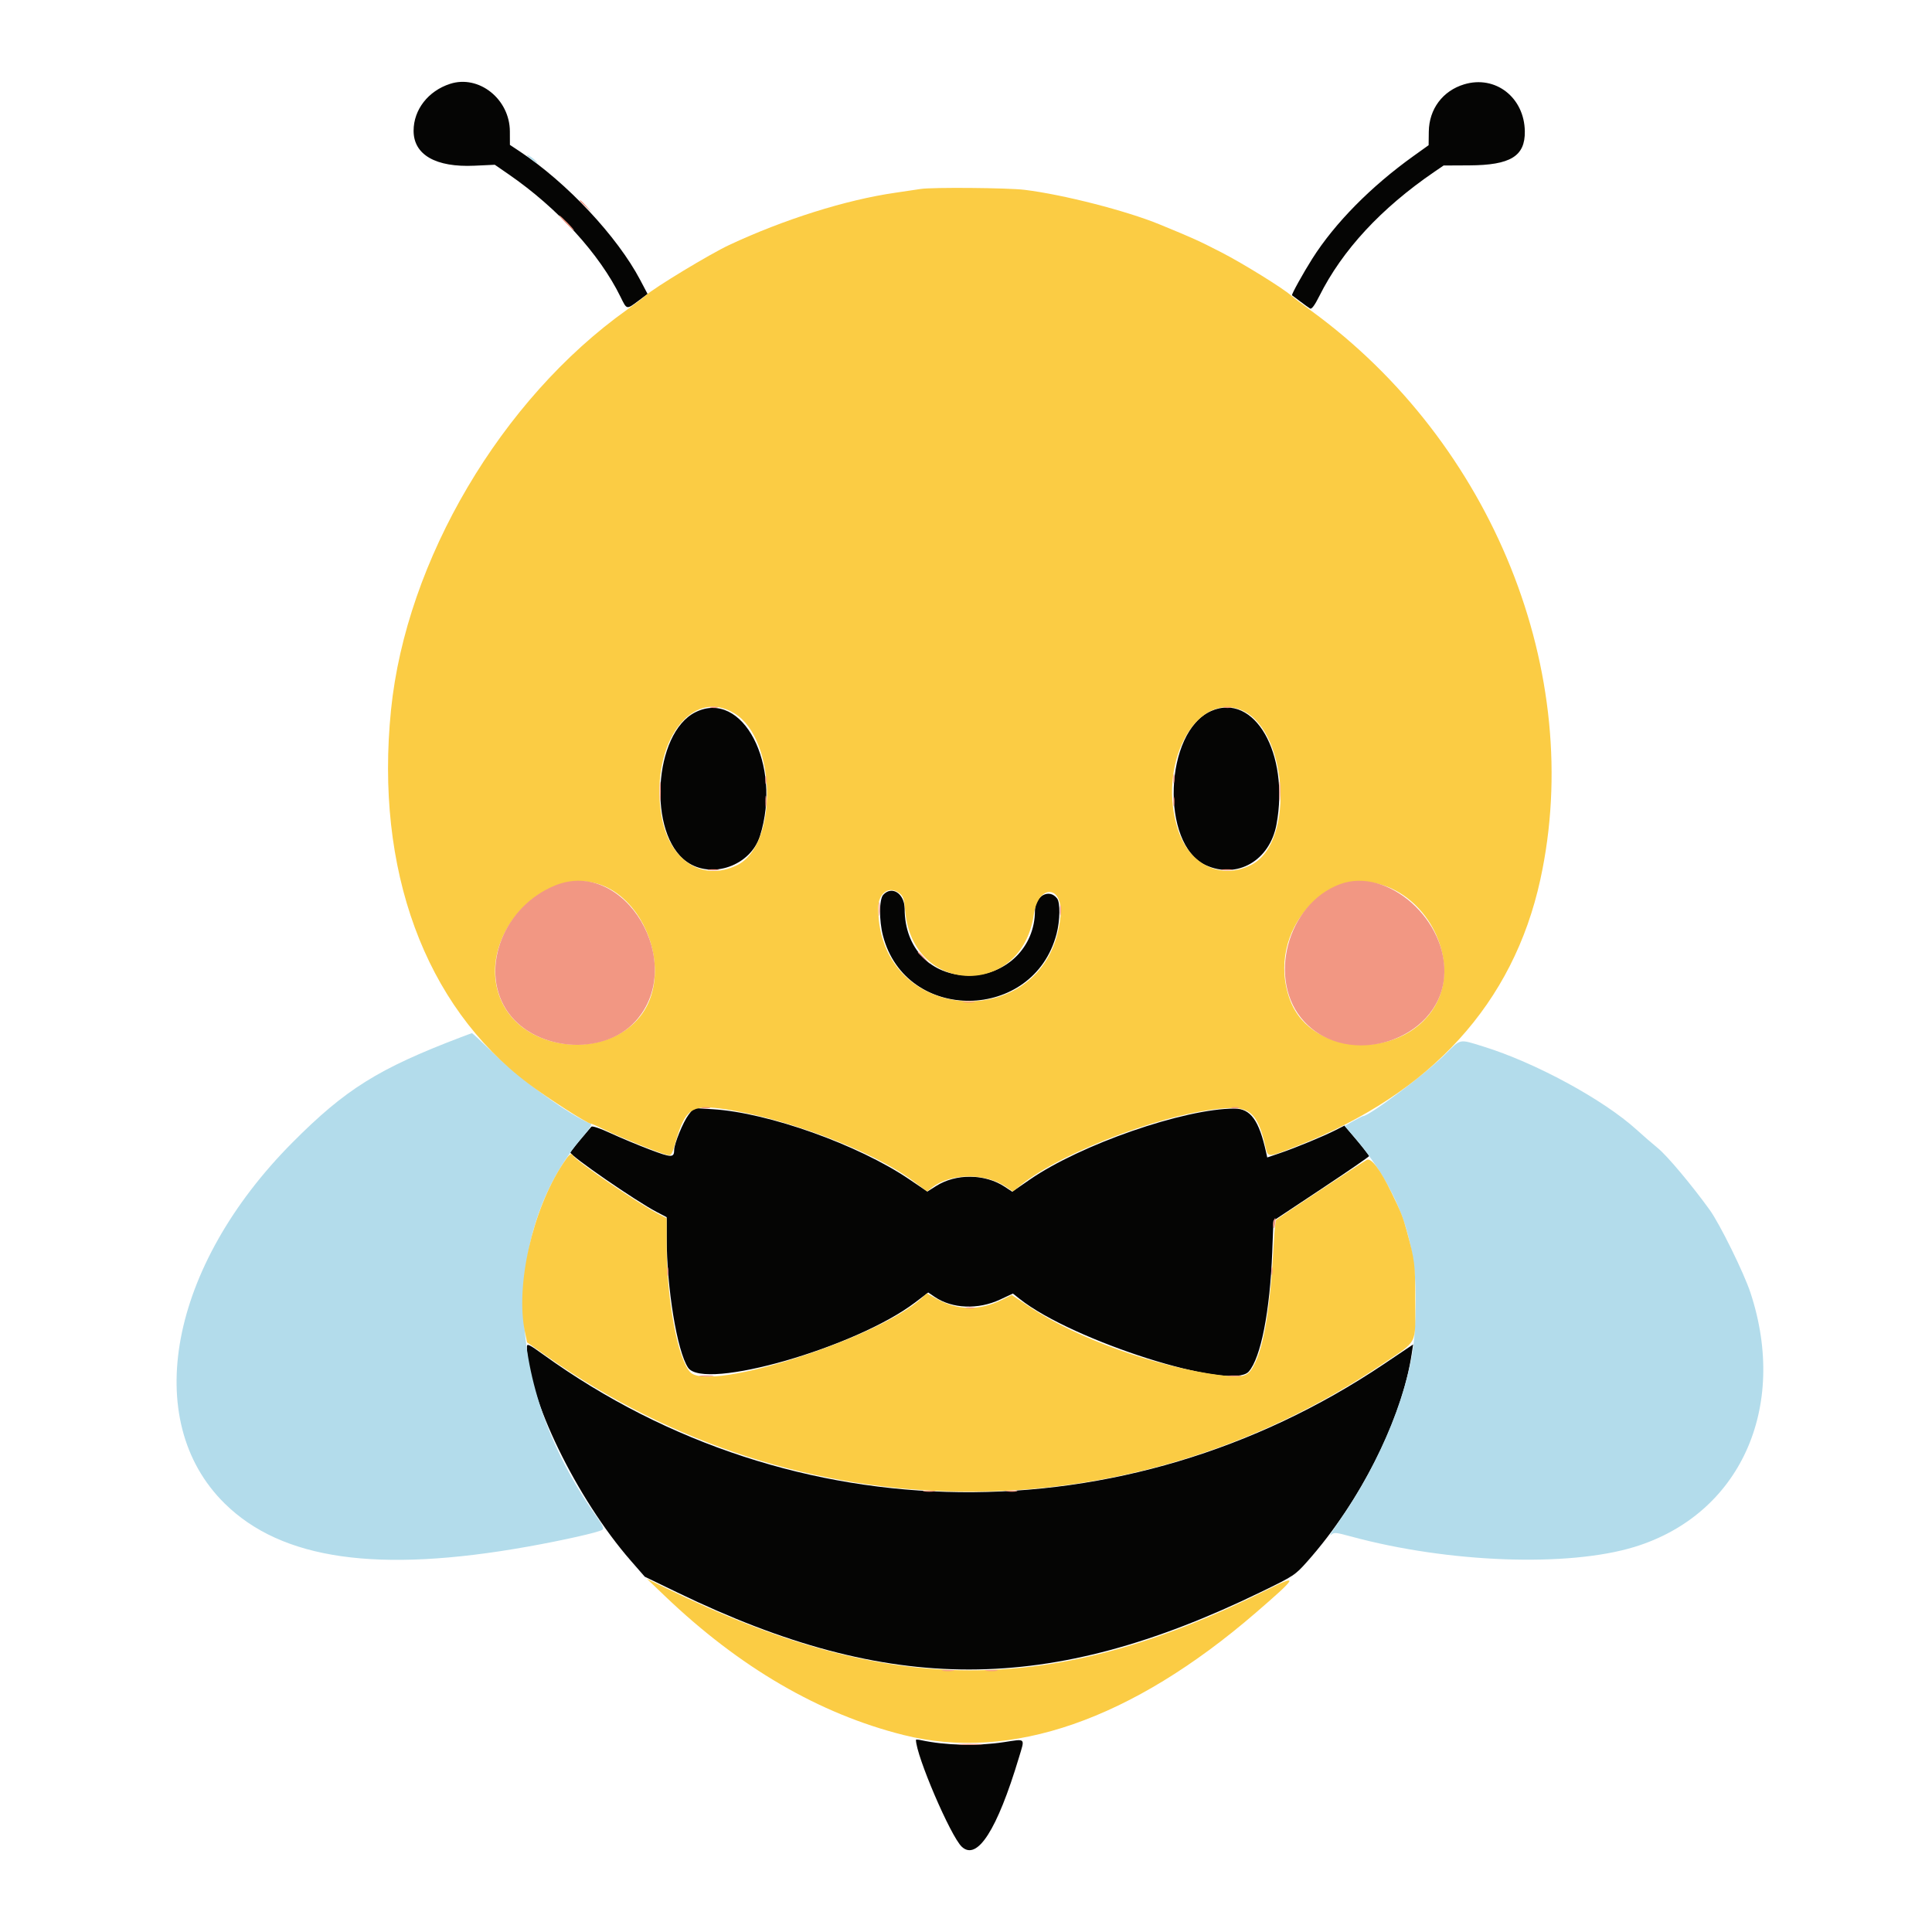 <svg id="svg" version="1.1" xmlns="http://www.w3.org/2000/svg" xmlns:xlink="http://www.w3.org/1999/xlink" width="400" height="400" viewBox="0, 0, 400,400"><g id="svgg"><path id="path0" d="M93.186 17.359 C 88.650 18.825,85.630 22.709,85.630 27.076 C 85.630 32.051,90.219 34.682,98.239 34.308 L 102.441 34.112 105.249 36.046 C 115.458 43.079,124.115 52.557,128.486 61.486 C 129.787 64.144,129.701 64.126,132.150 62.297 L 134.074 60.861 132.547 57.962 C 127.810 48.970,117.400 37.850,107.676 31.394 L 105.572 29.997 105.563 27.217 C 105.543 20.520,99.153 15.430,93.186 17.359 M303.125 17.465 C 298.693 18.808,295.877 22.578,295.817 27.250 L 295.781 30.062 292.661 32.296 C 283.829 38.618,276.357 46.197,271.689 53.568 C 269.801 56.549,267.329 61.017,267.501 61.137 C 267.580 61.192,268.348 61.770,269.208 62.420 C 270.068 63.071,270.987 63.727,271.248 63.879 C 271.566 64.064,272.199 63.207,273.150 61.306 C 277.905 51.795,285.931 43.122,296.949 35.588 L 298.884 34.265 304.183 34.239 C 312.736 34.197,315.769 32.343,315.699 27.198 C 315.602 20.157,309.592 15.505,303.125 17.465 M143.996 147.447 C 135.261 151.770,134.054 172.707,142.209 178.439 C 147.385 182.077,155.410 179.229,157.349 173.067 C 161.970 158.375,153.757 142.615,143.996 147.447 M250.774 147.193 C 241.022 151.437,240.201 174.839,249.655 179.134 C 256.143 182.082,262.900 178.180,264.286 170.685 C 267.001 155.998,259.702 143.309,250.774 147.193 M182.856 185.270 C 182.011 186.205,181.986 190.573,182.809 193.730 C 187.543 211.908,213.994 211.620,218.755 193.339 C 219.480 190.557,219.535 186.896,218.866 186.020 C 217.219 183.863,214.272 185.500,214.272 188.572 C 214.272 196.117,208.302 201.955,200.587 201.955 C 192.706 201.955,187.315 196.364,187.297 188.172 C 187.290 185.003,184.656 183.282,182.856 185.270 M142.534 230.839 C 141.444 232.267,139.595 236.784,139.583 238.043 C 139.568 239.732,139.073 239.726,134.485 237.985 C 132.023 237.052,128.376 235.528,126.378 234.600 C 124.285 233.628,122.616 233.064,122.439 233.270 C 119.655 236.499,118.084 238.422,118.084 238.601 C 118.084 239.318,131.654 248.676,135.939 250.915 L 138.024 252.004 138.026 256.109 C 138.032 266.682,140.176 279.764,142.460 283.162 C 145.724 288.017,177.200 278.985,189.443 269.679 L 192.180 267.599 193.524 268.512 C 197.147 270.972,202.512 271.188,207.067 269.057 L 209.715 267.817 211.114 268.928 C 222.067 277.623,254.961 288.054,258.543 283.969 C 261.042 281.119,262.928 271.515,263.405 259.211 L 263.656 252.733 273.568 246.157 C 279.019 242.541,283.478 239.473,283.476 239.341 C 283.474 239.209,282.322 237.738,280.917 236.072 L 278.363 233.044 276.475 234.001 C 273.967 235.272,268.279 237.622,265.006 238.739 L 262.369 239.640 262.137 238.588 C 260.675 231.949,258.922 229.521,255.589 229.521 C 245.148 229.521,223.751 236.946,213.192 244.232 L 209.572 246.731 208.050 245.724 C 203.922 242.993,197.949 242.926,193.788 245.564 L 191.996 246.700 188.259 244.166 C 177.696 237.005,159.041 230.350,147.569 229.651 L 143.624 229.410 142.534 230.839 M109.091 278.836 C 109.091 289.087,119.358 310.238,130.579 323.101 L 133.494 326.443 140.354 329.759 C 184.277 350.993,217.114 350.957,261.016 329.626 C 267.890 326.286,268.140 326.122,270.637 323.314 C 281.635 310.942,290.290 293.722,292.290 280.232 L 292.569 278.353 286.558 282.391 C 232.837 318.480,164.168 317.722,112.512 280.469 C 109.528 278.317,109.091 278.108,109.091 278.836 M189.638 360.213 C 189.638 363.431,196.800 380.145,199.119 382.340 C 202.303 385.354,206.448 378.896,210.955 363.898 C 212.211 359.717,212.485 359.993,207.787 360.701 C 202.270 361.533,195.797 361.375,190.714 360.286 C 190.122 360.159,189.638 360.126,189.638 360.213 " stroke="none" fill="#050504" fill-rule="evenodd"></path><path id="path1" d="M109.091 32.171 C 109.091 32.245,109.663 32.725,110.362 33.237 C 111.148 33.812,111.421 33.907,111.078 33.484 C 110.557 32.843,109.091 31.874,109.091 32.171 M95.406 214.751 C 78.309 221.266,71.561 225.483,60.582 236.509 C 35.073 262.129,29.056 294.072,46.500 311.268 C 58.335 322.935,78.207 325.765,109.286 320.210 C 116.561 318.910,123.837 317.274,124.684 316.747 C 125.109 316.482,124.848 315.883,123.457 313.924 C 104.410 287.112,103.337 255.505,120.783 235.198 C 122.108 233.655,122.623 232.791,122.295 232.657 C 117.842 230.833,107.811 223.535,102.019 217.905 C 99.742 215.692,97.806 213.892,97.717 213.906 C 97.629 213.920,96.588 214.300,95.406 214.751 M299.316 218.176 C 295.219 222.253,283.491 231.085,282.172 231.085 C 282.085 231.085,281.198 231.542,280.199 232.100 L 278.384 233.114 280.287 235.325 C 285.552 241.442,289.375 248.221,291.236 254.741 C 293.000 260.920,293.449 266.609,292.898 275.812 C 292.232 286.955,285.947 302.612,277.108 315.152 C 275.820 316.979,275.099 318.182,275.506 317.823 C 276.200 317.212,276.468 317.231,279.765 318.126 C 299.876 323.584,324.666 324.490,338.416 320.270 C 360.214 313.580,370.277 291.516,362.417 267.644 C 361.071 263.555,356.059 253.377,353.965 250.479 C 350.242 245.329,345.207 239.327,343.280 237.745 C 342.111 236.784,340.122 235.060,338.862 233.914 C 331.989 227.660,317.847 219.984,307.073 216.659 C 302.027 215.102,302.497 215.010,299.316 218.176 " stroke="none" fill="#b3dceb" fill-rule="evenodd"></path><path id="path2" d="M190.616 39.122 C 189.326 39.322,186.950 39.677,185.337 39.909 C 175.135 41.383,162.299 45.424,150.949 50.735 C 146.997 52.585,135.495 59.539,133.724 61.149 C 133.187 61.638,131.427 62.978,129.814 64.126 C 103.764 82.677,84.093 116.028,80.958 146.962 C 77.606 180.027,87.931 208.176,109.323 224.293 C 113.518 227.453,121.624 232.649,122.360 232.649 C 122.518 232.649,123.952 233.286,125.546 234.065 C 128.594 235.553,136.346 238.672,138.044 239.094 C 139.000 239.331,139.075 239.217,139.953 236.178 C 141.795 229.806,143.227 228.745,148.981 229.490 C 161.925 231.164,180.567 238.169,189.159 244.588 L 191.948 246.671 192.966 245.870 C 196.778 242.871,203.975 242.794,208.260 245.705 L 209.697 246.682 211.300 245.390 C 220.323 238.124,243.240 229.694,254.755 229.405 C 258.945 229.300,260.525 231.023,261.975 237.274 C 262.548 239.742,262.218 239.748,268.817 237.160 C 296.312 226.380,313.317 207.691,318.908 182.108 C 328.233 139.439,309.046 91.745,271.554 64.403 C 269.619 62.992,267.711 61.544,267.314 61.185 C 265.673 59.701,257.323 54.534,252.871 52.247 C 248.118 49.807,247.164 49.375,240.078 46.460 C 233.204 43.631,220.112 40.279,212.121 39.302 C 208.653 38.878,193.036 38.747,190.616 39.122 M152.097 147.722 C 160.783 153.087,161.128 174.984,152.591 179.131 C 145.183 182.730,138.212 177.905,136.838 168.230 C 134.767 153.635,143.238 142.250,152.097 147.722 M256.564 146.838 C 266.498 150.224,268.373 174.301,259.072 179.055 C 252.854 182.233,246.302 179.118,243.911 171.848 C 239.578 158.673,247.182 143.642,256.564 146.838 M125.709 183.752 C 133.396 187.510,137.676 198.705,134.550 206.880 C 129.601 219.822,107.946 219.254,103.334 206.061 C 98.755 192.964,113.822 177.941,125.709 183.752 M288.231 184.028 C 297.052 188.207,301.537 199.587,297.498 207.544 C 291.445 219.469,271.627 219.161,267.104 207.072 C 261.731 192.711,275.306 177.905,288.231 184.028 M186.203 184.928 C 187.029 185.578,187.211 186.128,187.421 188.607 C 188.898 206.083,211.498 206.737,214.032 189.377 C 214.982 182.875,220.202 183.223,219.564 189.747 C 217.174 214.200,181.919 212.616,181.825 188.051 C 181.813 184.905,184.100 183.274,186.203 184.928 M116.529 240.958 C 110.208 250.586,106.693 266.190,108.684 275.781 L 109.130 277.929 113.328 280.876 C 165.676 317.633,233.119 318.177,286.426 282.273 C 293.629 277.421,293.012 278.618,293.019 269.486 C 293.025 261.707,292.940 261.016,291.219 254.741 C 290.442 251.909,290.037 250.894,288.097 246.921 C 285.769 242.151,283.886 239.651,282.986 240.133 C 282.119 240.598,264.699 252.130,264.236 252.547 C 264.082 252.686,263.861 254.644,263.746 256.898 C 263.038 270.731,261.710 278.862,259.500 282.885 C 258.320 285.032,257.308 285.304,252.681 284.720 C 239.627 283.073,223.079 277.175,213.366 270.709 L 209.475 268.119 207.430 269.122 C 202.793 271.396,198.286 271.338,193.991 268.949 L 191.893 267.781 190.863 268.733 C 181.878 277.042,147.052 288.241,142.951 284.140 C 140.336 281.525,138.025 269.162,138.025 257.791 L 138.025 252.215 136.456 251.414 C 132.268 249.278,119.424 240.516,118.654 239.270 C 118.243 238.605,117.888 238.887,116.529 240.958 M137.634 330.417 C 153.106 345.222,169.635 354.848,187.097 359.222 C 209.281 364.778,234.318 356.077,260.020 333.879 C 268.562 326.501,268.905 325.882,262.742 328.962 C 217.650 351.499,184.110 351.449,137.830 328.777 L 133.920 326.862 137.634 330.417 " stroke="none" fill="#fbcc44" fill-rule="evenodd"></path><path id="path3" d="M120.039 41.569 C 120.039 41.636,120.611 42.208,121.310 42.840 L 122.581 43.988 121.432 42.717 C 120.362 41.533,120.039 41.267,120.039 41.569 M117.107 46.139 C 117.947 46.999,118.722 47.703,118.829 47.703 C 118.937 47.703,118.338 46.999,117.498 46.139 C 116.658 45.279,115.882 44.575,115.775 44.575 C 115.667 44.575,116.267 45.279,117.107 46.139 M147.116 146.506 C 147.493 146.604,148.109 146.604,148.485 146.506 C 148.861 146.408,148.553 146.327,147.801 146.327 C 147.048 146.327,146.740 146.408,147.116 146.506 M253.470 146.506 C 253.847 146.604,254.462 146.604,254.839 146.506 C 255.215 146.408,254.907 146.327,254.154 146.327 C 253.402 146.327,253.094 146.408,253.470 146.506 M242.914 161.290 C 242.918 162.151,242.998 162.456,243.092 161.970 C 243.185 161.484,243.182 160.780,243.084 160.406 C 242.986 160.032,242.910 160.430,242.914 161.290 M158.448 161.486 C 158.448 162.239,158.529 162.546,158.627 162.170 C 158.726 161.794,158.726 161.178,158.627 160.802 C 158.529 160.425,158.448 160.733,158.448 161.486 M136.598 163.832 C 136.598 165.660,136.665 166.408,136.748 165.494 C 136.830 164.580,136.830 163.084,136.748 162.170 C 136.665 161.256,136.598 162.004,136.598 163.832 M264.848 163.832 C 264.848 165.660,264.916 166.408,264.998 165.494 C 265.080 164.580,265.080 163.084,264.998 162.170 C 264.916 161.256,264.848 162.004,264.848 163.832 M158.470 165.982 C 158.473 167.058,158.548 167.451,158.638 166.857 C 158.728 166.262,158.726 165.383,158.633 164.902 C 158.540 164.421,158.467 164.907,158.470 165.982 M242.914 165.982 C 242.918 166.843,242.998 167.148,243.092 166.662 C 243.185 166.176,243.182 165.472,243.084 165.098 C 242.986 164.724,242.910 165.122,242.914 165.982 M146.731 180.144 C 147.325 180.234,148.205 180.231,148.686 180.138 C 149.167 180.046,148.680 179.972,147.605 179.975 C 146.530 179.978,146.136 180.054,146.731 180.144 M253.085 180.144 C 253.679 180.234,254.559 180.231,255.040 180.138 C 255.521 180.046,255.034 179.972,253.959 179.975 C 252.884 179.978,252.490 180.054,253.085 180.144 M114.956 183.311 C 104.411 187.571,99.340 200.237,104.717 208.884 C 110.124 217.580,124.765 218.955,131.595 211.409 C 142.386 199.484,129.362 177.490,114.956 183.311 M277.419 183.063 C 266.415 187.162,262.257 203.115,270.011 211.489 C 279.183 221.396,297.889 215.458,298.993 202.290 C 299.967 190.663,287.307 179.380,277.419 183.063 M181.939 188.270 C 181.942 189.560,182.015 190.041,182.102 189.338 C 182.189 188.635,182.187 187.580,182.098 186.992 C 182.008 186.404,181.937 186.979,181.939 188.270 M219.461 188.465 C 219.461 189.433,219.538 189.829,219.631 189.345 C 219.724 188.861,219.724 188.069,219.631 187.586 C 219.538 187.102,219.461 187.498,219.461 188.465 M190.029 197.190 C 190.029 197.257,190.601 197.829,191.300 198.461 L 192.571 199.609 191.422 198.338 C 190.352 197.154,190.029 196.888,190.029 197.190 M199.511 207.514 C 200.103 207.603,201.070 207.603,201.662 207.514 C 202.253 207.424,201.769 207.351,200.587 207.351 C 199.404 207.351,198.920 207.424,199.511 207.514 M145.361 229.407 C 145.848 229.500,146.552 229.497,146.925 229.399 C 147.299 229.301,146.901 229.224,146.041 229.229 C 145.181 229.233,144.875 229.313,145.361 229.407 M255.034 229.400 C 255.411 229.498,256.026 229.498,256.403 229.400 C 256.779 229.301,256.471 229.221,255.718 229.221 C 254.966 229.221,254.658 229.301,255.034 229.400 M263.689 252.763 C 263.570 253.073,263.541 253.645,263.626 254.034 C 263.721 254.475,263.855 254.264,263.982 253.470 C 264.195 252.139,264.057 251.805,263.689 252.763 M138.124 263.343 C 138.128 264.203,138.208 264.509,138.302 264.023 C 138.395 263.536,138.392 262.833,138.294 262.459 C 138.196 262.085,138.120 262.483,138.124 263.343 M263.238 263.148 C 263.238 263.900,263.319 264.208,263.417 263.832 C 263.515 263.456,263.515 262.840,263.417 262.463 C 263.319 262.087,263.238 262.395,263.238 263.148 M200.102 270.853 C 200.589 270.947,201.293 270.943,201.666 270.845 C 202.040 270.748,201.642 270.671,200.782 270.675 C 199.922 270.680,199.616 270.760,200.102 270.853 M144.966 284.936 C 145.665 285.023,146.808 285.023,147.507 284.936 C 148.206 284.849,147.634 284.778,146.237 284.778 C 144.839 284.778,144.267 284.849,144.966 284.936 M254.455 284.936 C 255.157 285.023,256.213 285.022,256.801 284.932 C 257.388 284.843,256.813 284.772,255.523 284.774 C 254.233 284.776,253.752 284.849,254.455 284.936 M191.300 308.784 C 191.891 308.874,192.859 308.874,193.451 308.784 C 194.042 308.695,193.558 308.622,192.375 308.622 C 191.193 308.622,190.709 308.695,191.300 308.784 M208.510 308.785 C 209.104 308.875,209.984 308.872,210.465 308.780 C 210.946 308.687,210.459 308.613,209.384 308.616 C 208.309 308.619,207.915 308.695,208.510 308.785 M195.210 345.930 C 195.802 346.020,196.769 346.020,197.361 345.930 C 197.952 345.841,197.468 345.767,196.285 345.767 C 195.103 345.767,194.619 345.841,195.210 345.930 M204.203 345.930 C 204.795 346.020,205.762 346.020,206.354 345.930 C 206.945 345.841,206.461 345.767,205.279 345.767 C 204.096 345.767,203.612 345.841,204.203 345.930 M198.744 361.189 C 199.988 361.267,201.923 361.266,203.045 361.187 C 204.166 361.108,203.148 361.045,200.782 361.046 C 198.416 361.046,197.499 361.111,198.744 361.189 " stroke="none" fill="#f29783" fill-rule="evenodd"></path></g></svg>